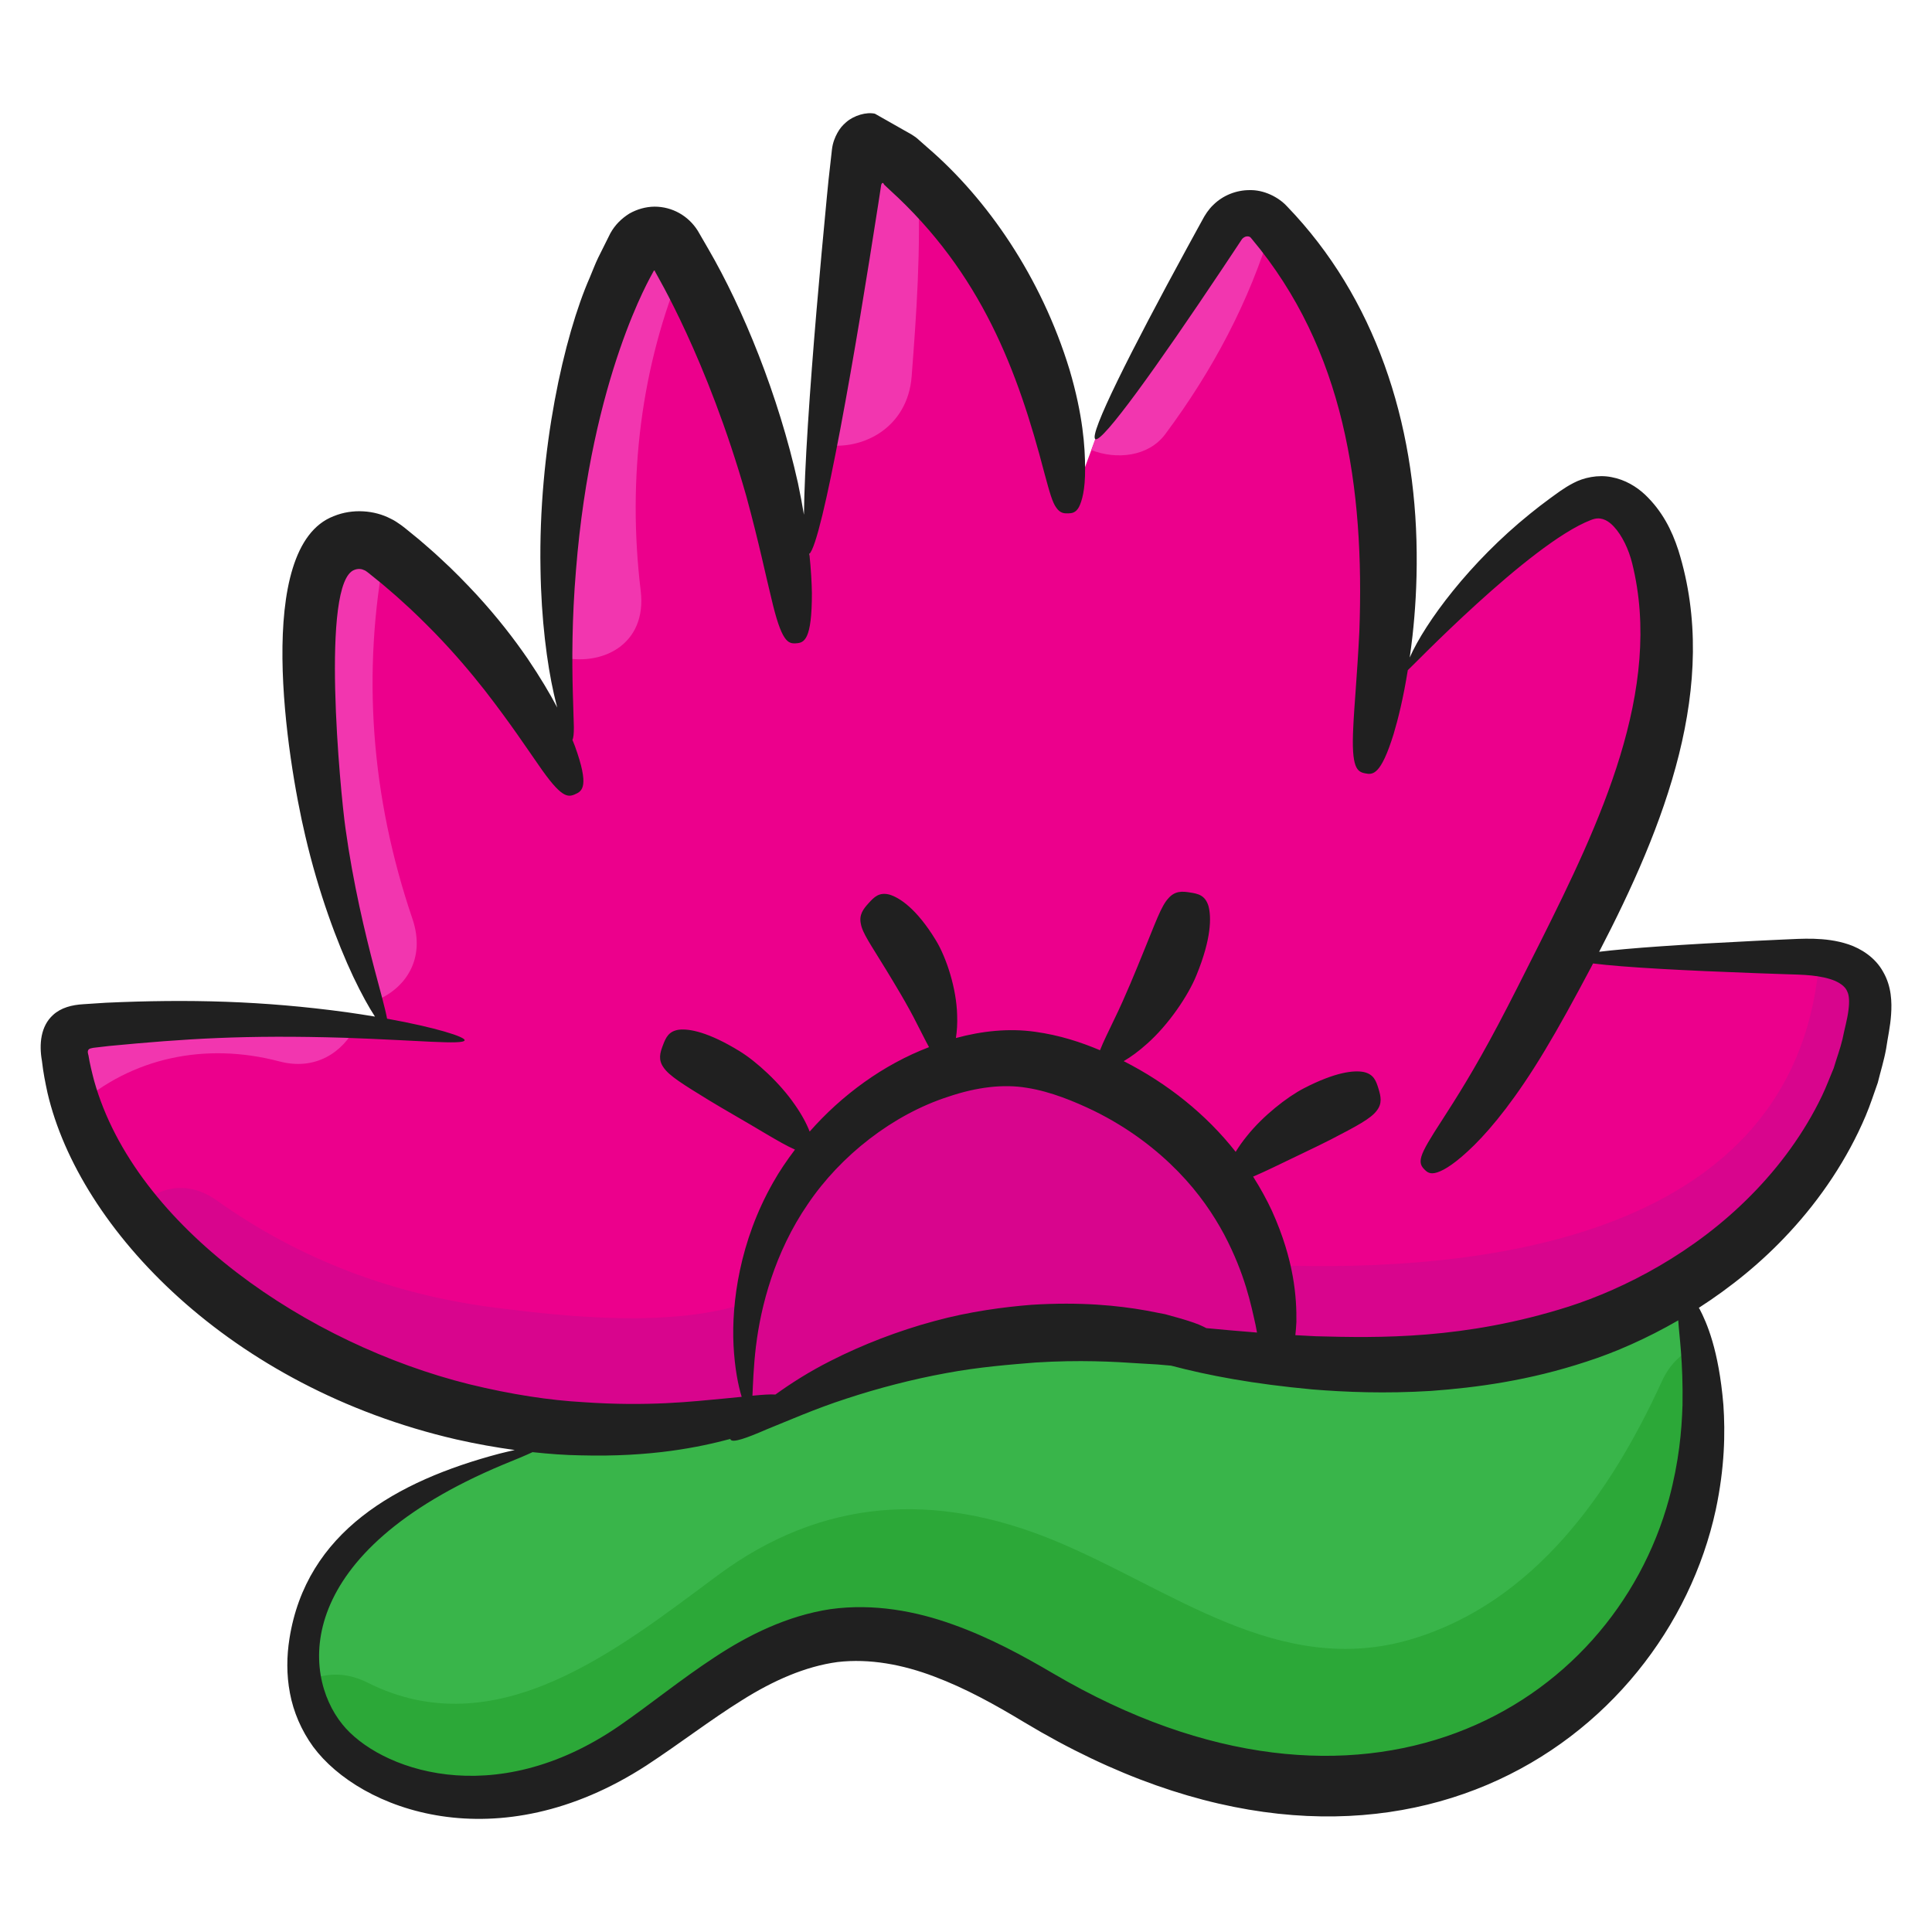 <svg id="Layer_1" enable-background="new 0 0 136 136" height="512" viewBox="0 0 136 136" width="512" xmlns="http://www.w3.org/2000/svg"><g><g><path d="m118.16 109.016c-2.153 5.593-6.283 10.332-11.431 13.108-2.564 1.373-5.344 2.278-8.162 2.908-2.222.508-4.512.844-6.792.915h-.029c-2.642.102-5.285-.163-7.82-.926-4.385-1.322-8.221-4.047-12.224-6.325-1.184-.671-2.408-1.312-3.67-1.861-2.995-1.322-6.156-2.125-9.347-1.698-8.299 1.108-14.035 10.128-22.314 11.368-2.114.325-4.287.102-6.371-.396-2.74-.651-5.51-1.891-7.164-4.25-.724-1.047-1.155-2.217-1.341-3.447-.529-3.559 1.028-7.576 3.621-10.158 3.249-3.244 7.477-4.566 11.637-6.01 4.101-1.424 7.83-4.169 11.735-6.233 8.407-4.454 17.636-7.993 27.218-7.24 4.756.366 9.395 1.79 14.152 2.257 7.34.722 14.68-.834 22.021-1.464 4.473-.387 6.733 1.942 7.644 5.257 1.214 4.342.108 10.372-1.36 14.195z" fill="#39b54a"/></g><g><path d="m118.16 109.016c-2.153 5.593-6.283 10.332-11.431 13.108-2.564 1.373-5.344 2.278-8.162 2.908-2.222.508-4.512.844-6.792.915h-.029c-4.571-.519-9.082-2.115-13.594-4.403-3.103-1.576-6.557-3.65-10.12-4.708-2.995-1.322-6.156-2.125-9.347-1.698-8.299 1.108-14.035 10.128-22.314 11.368-2.114.325-4.287.102-6.371-.396-2.74-.651-5.51-1.891-7.164-4.25-.724-1.047-1.155-2.217-1.341-3.447 1.253-.651 2.789-.773 4.375.031 9.073 4.556 17.587-2.308 24.644-7.545 7.35-5.45 15.268-5.898 23.596-2.501 8.309 3.396 15.914 9.792 25.299 6.976 8.524-2.573 13.927-10.158 17.568-18.121.617-1.352 1.537-2.125 2.545-2.43 1.214 4.342.108 10.372-1.36 14.195z" fill="#2ca838"/></g><g><path d="m52.636 99.773-1.214.396c.235-.163.47-.336.714-.488.157-.02.313-.051.46-.091.01.061.02.122.039.183z" fill="#2bb673"/></g><g><path d="m131.549 71.819c-1.537 10.758-10.854 19.147-21.15 22.31-6.107 1.881-12.498 2.227-18.889 1.729-2.163-.163-4.316-.417-6.469-.742-.069-.356-.108-.722-.108-1.078l1.233.02c-.411-.112-.812-.214-1.223-.315-7.291-1.759-15.043-1.424-22.187.834-3.592 1.129-7.037 2.745-10.198 4.82-.137.092-.284.183-.421.285-13.193 2.847-27.658-.722-37.954-9.558-1.693-1.454-3.298-3.081-4.688-4.85-1.771-2.237-3.21-4.718-4.101-7.382-.421-1.231-.714-2.502-.871-3.803-.059-.519-.069-1.119.303-1.475.274-.264.685-.325 1.067-.356 6.371-.62 12.801-.641 19.182-.041.714.061 1.439.142 2.153.224-.294-.64-.577-1.302-.851-1.973-3.622-8.853-5.465-20.043-4.145-29.698.325-2.38 3.006-3.568 4.851-2.119.013.01.025.02.038.03 5.765 4.515 10.413 10.484 13.379 17.226l-.274-3.762c-.401-1.79-.685-3.783-.832-5.908-.682-9.402 1.067-21.339 5.292-28.872.608-1.084 2.104-1.101 2.732-.029.243.416.482.833.716 1.253 4.531 8.165 7.262 17.358 7.918 26.693l1.634-11.104c.108-.956.225-1.912.333-2.868.813-6.873 1.618-13.746 2.422-20.619.079-.679.833-1.009 1.365-.606.972.737 1.904 1.532 2.79 2.373 4.248 4.047 7.419 9.233 9.141 14.877v.01c.215.702.411 1.424.577 2.146.509 2.176.803 4.413.861 6.65l1.644-4.454.284-.773c3-4.954 5.993-9.909 8.992-14.863.724-1.196 2.351-1.376 3.28-.344.056.062.112.125.167.188 4.15 4.627 6.655 10.697 7.644 16.89 1.145 7.179.401 14.541-1.077 21.659l2.907-7.26c2.985-4.515 6.9-8.4 11.412-11.338.548-.346 1.116-.691 1.752-.803 2.163-.366 3.748 2.044 4.345 4.179 2.721 9.752-2.085 19.859-6.753 28.828-.47.915-.949 1.83-1.439 2.735l2.329-3.335c5.285-.031 10.57-.061 15.855-.102.597 0 1.233.02 1.85.102 1.272.183 2.456.651 2.995 1.769.382.793.313 1.729.186 2.603z" fill="#ec008c"/></g><g><path d="m131.549 71.819c-1.537 10.758-10.854 19.147-21.15 22.31-6.107 1.881-12.498 2.227-18.889 1.729-2.163-.163-4.316-.417-6.469-.742-.069-.356-.108-.722-.108-1.078 0-.092 0-.193.01-.295.078-2.207 1.36-4.312 3.836-4.627.274-.051.568-.061.871-.051 14.26.498 35.732-1.718 38.257-20.042.078-.6.245-1.129.46-1.576 1.272.183 2.456.651 2.995 1.769.382.793.313 1.729.186 2.603z" fill="#d8058d"/></g><g><path d="m52.597 99.59c.01.061.02.122.039.183l-1.214.396c.235-.163.47-.336.714-.488-13.193 2.847-27.658-.722-37.954-9.558-1.693-1.454-3.298-3.081-4.688-4.85 1.351-1.637 3.533-2.349 5.774-.763 5.882 4.189 12.449 6.62 19.535 7.535 4.942.63 12.429 1.454 17.802-.335 1.096-.366 2.094-.834 2.975-1.434 3.592-2.461 7.007.824 7.174 4.301-3.592 1.129-7.037 2.745-10.198 4.82.01.061.02.122.039.193z" fill="#d8058d"/></g><g><path d="m91.51 95.858c-2.163-.163-4.316-.417-6.469-.742-.069-.356-.108-.722-.108-1.078 0-.092 0-.193.01-.295-7.291-1.759-15.043-1.424-22.187.834-3.592 1.129-7.037 2.745-10.198 4.82-.528-2.522-.47-5.135.049-7.687 1.507-7.403 6.87-14.338 13.261-17.043 1.223-.518 2.3-.488 3.181-.102 8.162-2.176 15.512 6.345 19.731 14.551 1.028 2.003 1.869 3.986 2.486 5.786.117.325.196.651.245.956z" fill="#d8058d"/></g><g><path d="m25.076 72.215c-.94 1.871-2.877 3.172-5.412 2.501-5.216-1.373-10.404-.264-14.269 3.173-.421-1.231-.714-2.502-.871-3.803-.059-.519-.069-1.119.303-1.475.274-.264.685-.325 1.067-.356 6.371-.62 12.801-.641 19.182-.041z" fill="#f236af"/></g><g><path d="m26.378 70.467c-3.622-8.853-5.465-20.043-4.145-29.698.325-2.38 3.006-3.568 4.851-2.119l.038.03c-1.654 8.643-1.018 17.388 1.908 25.991.979 2.868-.529 4.972-2.652 5.796z" fill="#f236af"/></g><g><path d="m48.134 18.586c-3.024 7.149-3.983 15.09-3.034 22.991.47 3.854-2.809 5.39-5.706 4.657-.682-9.4 1.066-21.334 5.289-28.866.609-1.086 2.109-1.103 2.738-.03.242.414.48.83.712 1.247z" fill="#f236af"/></g><g><path d="m64.175 26.497c-.284 3.64-3.484 5.247-6.156 4.81.813-6.873 1.618-13.746 2.422-20.619.079-.679.833-1.009 1.365-.606.874.662 1.714 1.371 2.518 2.118.174.162.279.391.291.634.226 4.636-.107 9.338-.441 13.664z" fill="#f236af"/></g><g><path d="m73.737 27.341c.215.702.411 1.424.577 2.146-.382-.681-.568-1.413-.577-2.146z" fill="#41ce87"/></g><g><path d="m89.543 15.892c-1.585 5.318-4.179 10.189-7.526 14.683-1.184 1.576-3.425 1.8-5.197 1.108l.284-.773c3-4.954 5.993-9.909 8.992-14.863.724-1.196 2.351-1.376 3.28-.344.056.062.112.125.168.188z" fill="#f236af"/></g><path d="m132.562 68.414c-.558-1.025-1.571-1.641-2.428-1.932-.878-.293-1.695-.373-2.459-.399-.776-.021-1.469.027-2.12.053-.664.032-1.313.062-1.947.092-2.536.125-4.819.254-6.737.388-1.789.125-3.241.253-4.301.383 4.58-8.814 8.539-18.779 5.577-28.259-.464-1.431-1.14-2.766-2.34-3.913-.595-.561-1.409-1.064-2.37-1.24-.947-.192-1.976.039-2.674.412-.718.372-1.172.744-1.662 1.092-.485.356-.956.717-1.406 1.085-4.24 3.42-7.365 7.63-8.461 10.11.069-.483.136-.984.197-1.526.182-1.651.317-3.587.294-5.851-.08-9.198-2.934-17.957-9.113-24.368-.626-.685-1.656-1.178-2.627-1.158-.975-.006-1.916.384-2.575 1.039-.17.157-.313.339-.446.522l-.183.284-.098.176-.38.691c-.251.459-.5.915-.747 1.365-3.928 7.206-6.933 13.16-6.452 13.451s4.358-5.136 8.916-11.96c.284-.427.572-.859.862-1.295l.436-.658.108-.163c.016-.013.029-.028.041-.043.029-.024.051-.055.084-.069.11-.083.248-.097.345-.077.111.028.126.057.222.174 6.52 7.771 7.944 17.515 7.57 27.645-.155 3.128-.365 5.261-.427 6.719-.151 2.917.28 3.143.844 3.257.538.109 1.099.118 1.993-2.762.316-1.057.68-2.509 1.001-4.503.072-.015 8.573-8.904 12.881-10.567.372-.148.596-.136.844-.069.236.07.514.236.794.545.562.605 1.037 1.594 1.276 2.571 2.211 8.884-2.306 18.342-6.459 26.642-1.135 2.256-2.103 4.191-2.962 5.809-1.714 3.244-3.021 5.283-3.916 6.671-.899 1.381-1.352 2.136-1.499 2.626-.146.491.012.711.208.913s.403.374.911.21c.508-.164 1.33-.664 2.612-1.93 1.273-1.265 2.971-3.343 4.95-6.642.994-1.648 2.051-3.581 3.243-5.829.051-.097.107-.206.158-.304 1.077.136 2.691.263 4.74.38 1.919.109 4.204.211 6.741.303.634.022 1.284.044 1.948.068.676.024 1.34.032 1.942.095.611.063 1.199.183 1.663.379.46.21.738.448.857.744.136.264.168.713.085 1.332-.073.621-.286 1.35-.418 2.025-.161.687-.416 1.354-.616 2.037-.279.658-.525 1.331-.837 1.978-1.245 2.592-2.989 4.963-4.983 6.976-3.997 4.06-8.923 6.582-12.856 7.842-7.311 2.321-13.351 2.203-17.797 2.082-.495-.023-.965-.049-1.426-.076.031-.278.058-.579.073-.922.025-1.7-.144-4.338-1.715-7.815-.357-.774-.804-1.591-1.331-2.424.423-.177.891-.397 1.383-.63 1.438-.703 3.082-1.463 4.098-1.988 1.854-.959 2.801-1.469 3.21-2.01.416-.52.3-1.017.136-1.555-.164-.538-.326-1.021-1.039-1.18-.7-.137-2.008.006-4.204 1.141-1.202.619-2.894 1.956-4.009 3.351-.315.385-.582.766-.802 1.127-2.078-2.641-4.791-4.811-7.883-6.384.506-.295 1.07-.706 1.632-1.214 1.525-1.344 2.906-3.394 3.486-4.826 1.074-2.614 1.052-4.124.849-4.879-.238-.772-.739-.865-1.294-.953-.555-.088-1.066-.128-1.536.42-.503.541-.886 1.678-1.773 3.833-.482 1.182-1.235 3.053-2.016 4.651-.394.834-.783 1.597-1.015 2.2-1.32-.556-2.819-1.058-4.58-1.3-1.822-.258-3.746-.056-5.564.442.073-.479.111-1.023.086-1.62-.044-1.868-.754-4.045-1.499-5.265-1.36-2.236-2.564-3.001-3.262-3.212-.736-.192-1.085.18-1.463.595-.379.415-.693.82-.554 1.46.114.664.723 1.501 1.776 3.233.575.949 1.501 2.451 2.204 3.866.3.576.568 1.128.82 1.584-3.236 1.233-6.149 3.382-8.403 5.944-.215-.561-.572-1.225-1.055-1.909-1.047-1.522-2.694-3.027-3.888-3.758-2.181-1.338-3.521-1.585-4.249-1.506-.744.101-.938.572-1.138 1.097-.2.525-.349 1.015.05 1.569.39.577 1.337 1.164 3.181 2.295 1.011.62 2.647 1.541 4.066 2.395.749.438 1.443.844 2 1.084-.569.754-1.098 1.526-1.544 2.323-2.354 4.14-2.927 8.458-2.783 11.438.081 1.611.327 2.841.575 3.643-.386.039-.811.082-1.295.127-2.12.195-5.26.572-9.88.247-2.307-.129-4.977-.522-8.001-1.26-11.313-2.81-23.505-11.022-26.406-21.357-.155-.589-.316-1.248-.4-1.79-.038-.137-.089-.294.011-.417.071-.073.173-.084.276-.107-.018-.005.292-.038.499-.063l.668-.078c5.372-.51 9.513-.79 16.561-.578 5.11.173 8.406.519 8.464.176.043-.235-2.003-.894-5.46-1.519-.131-.715-.469-1.917-.886-3.488-.661-2.527-1.505-6.022-2.044-9.927-.358-2.526-1.781-17.352.64-18.182.279-.104.508-.065.709.036.051.011.094.062.146.088.051.026.231.184.339.267.25.202.496.4.738.596.47.408.938.789 1.365 1.188.874.775 1.646 1.55 2.363 2.278 1.422 1.469 2.555 2.821 3.495 4.014 1.863 2.399 2.996 4.13 3.807 5.283 1.597 2.326 2.047 2.282 2.583 2.041.489-.219.994-.547-.031-3.377-.053-.14-.113-.291-.175-.444.069-.125.102-.428.1-.894-.018-.593-.043-1.446-.075-2.514-.059-2.13-.063-5.115.223-8.529 1.098-13.736 5.347-20.8 5.379-20.9l.077-.143c.029-.054.012-.02.02-.034l.013-.015c.041-.036.08.017.068.034l-.001.007c.085.193 3.664 6.096 6.43 15.812.909 3.336 1.376 5.638 1.764 7.189.72 3.115 1.178 3.233 1.758 3.189.54-.041 1.105-.195 1.1-3.542-.014-.745-.063-1.66-.177-2.753.449-.404 1.26-3.929 2.183-8.815.969-5.132 1.87-10.708 2.675-15.869.06-.395.12-.787.18-1.178l.02-.128.005-.011.01-.019.019-.032c.018-.056.073-.091.123-.027l.036.062c.008.012-.003.006.018.031l.385.362c6.462 5.873 9.022 12.757 10.896 19.96.364 1.343.561 2.059.842 2.427.264.37.534.395.815.387.281-.007.547-.04.769-.447.204-.405.446-1.193.433-2.705.001-1.507-.152-3.774-1.096-6.965-1.994-6.53-5.795-12.017-9.981-15.621-.204-.18-.41-.361-.618-.544-.324-.312-.683-.476-1.02-.672-.683-.387-1.376-.78-2.078-1.179-.594-.139-1.472.116-2.017.588-.282.244-.449.445-.627.763-.17.308-.33.695-.384 1.176-.08.713-.16 1.431-.241 2.153-.039.394-.078.789-.117 1.186-.494 5.162-1.006 10.872-1.334 16.033-.162 2.547-.262 4.732-.277 6.33-.117-.691-.253-1.425-.421-2.223-1.385-6.218-3.862-12.275-6.317-16.497-.241-.416-.487-.841-.736-1.271-.668-1.061-1.8-1.696-3.044-1.697-.613.006-1.229.178-1.773.488-.536.339-.995.771-1.337 1.387-.282.566-.568 1.138-.856 1.717-.22.452-.391.922-.589 1.389-1.814 4.12-3.629 12.167-3.472 20.538.054 3.56.456 6.635.941 8.779.079.35.159.665.239.964-.527-.995-1.203-2.138-2.09-3.448-.934-1.359-2.104-2.887-3.616-4.53-.762-.815-1.591-1.677-2.538-2.537-.463-.441-.971-.864-1.484-1.313-.264-.215-.533-.434-.806-.657-.157-.123-.228-.196-.46-.361-.234-.161-.462-.328-.734-.45-1.14-.598-2.685-.723-4.007-.178-5.67 2.165-3.289 17.075-2.006 22.494.934 4.013 2.242 7.51 3.385 9.937.578 1.216 1.108 2.165 1.523 2.796-.629-.105-1.293-.208-1.998-.308-5.889-.803-11.122-.932-16.961-.666-.517.034-1.036.068-1.557.102-.816.047-1.583.241-2.149.762-.86.78-.992 2.038-.777 3.237.091.814.23 1.493.39 2.239 2.24 9.624 12.867 20.725 28.765 24.396 1.457.33 2.823.568 4.127.749-.324.072-.681.155-1.084.256-7.255 1.923-13.599 5.517-14.777 13.031-.192 1.215-.215 2.515.036 3.828.244 1.312.802 2.626 1.637 3.775 3.3 4.456 12.961 8.121 23.456 1.315 2.361-1.547 4.514-3.216 6.726-4.592 2.198-1.385 4.463-2.384 6.729-2.689 2.264-.263 4.6.182 6.809 1.022 2.223.834 4.301 1.993 6.334 3.219 25.521 15.352 45.131 1.381 48.676-14.951.633-2.978.673-5.44.538-7.39-.328-3.914-1.188-5.811-1.668-6.739-.021-.036-.039-.062-.06-.095 2.222-1.432 4.417-3.185 6.389-5.326 2.182-2.356 4.07-5.148 5.358-8.197.322-.76.573-1.551.849-2.323.197-.8.442-1.582.586-2.382.118-.821.295-1.557.352-2.427.058-.854.036-1.963-.557-2.989zm-79.343 26.326c.332-2.763 1.305-6.572 3.646-9.979 2.299-3.408 5.975-6.303 9.909-7.567 1.97-.667 3.861-.9 5.518-.618 1.694.268 3.343.96 4.714 1.618 2.5 1.23 4.442 2.757 5.925 4.275 1.488 1.526 2.502 3.053 3.245 4.437 1.472 2.796 1.89 4.948 2.21 6.375.035.185.068.358.099.522-1.369-.106-2.554-.216-3.571-.312-.062-.031-.111-.061-.179-.093-.412-.208-.945-.38-1.612-.58-.336-.093-.704-.195-1.108-.308-.411-.079-.858-.165-1.343-.259-1.948-.347-4.584-.622-8.059-.402-1.898.152-4.339.461-6.848 1.149-2.509.674-5.08 1.666-7.302 2.801-1.495.751-2.795 1.586-3.88 2.367-.377-.025-.892.011-1.616.082.039-.809.07-2.008.25-3.509zm65.216 4.224c-.052 1.755-.251 3.938-.94 6.521-4.013 14.759-21.531 25.137-43.359 12.316-2.109-1.238-4.434-2.511-7.04-3.442-2.588-.936-5.576-1.507-8.633-1.087-3.042.461-5.798 1.826-8.161 3.39-2.381 1.562-4.522 3.312-6.688 4.811-8.912 6.146-17.001 3.048-19.516-.096-2.897-3.577-3.448-12.093 11.308-18.273.926-.375 1.627-.667 2.083-.882 1.187.128 2.321.21 3.368.225 5.005.135 8.359-.574 10.557-1.156.004.017.001.038.011.051.167.234 1.119-.104 2.548-.726 1.455-.582 3.397-1.448 5.617-2.164 2.212-.73 4.664-1.366 7.002-1.792 2.339-.438 4.563-.605 6.286-.747 3.153-.199 5.539-.059 7.339.062.452.026.867.05 1.25.073.352.03.668.057.966.084 2.661.703 5.793 1.29 9.945 1.674 2.355.191 5.119.303 8.344.106 3.217-.234 6.914-.729 10.964-2.066 2.008-.646 4.224-1.616 6.452-2.902.063 1.065.351 2.871.3 6.019z" fill="#202020"/></g></svg>